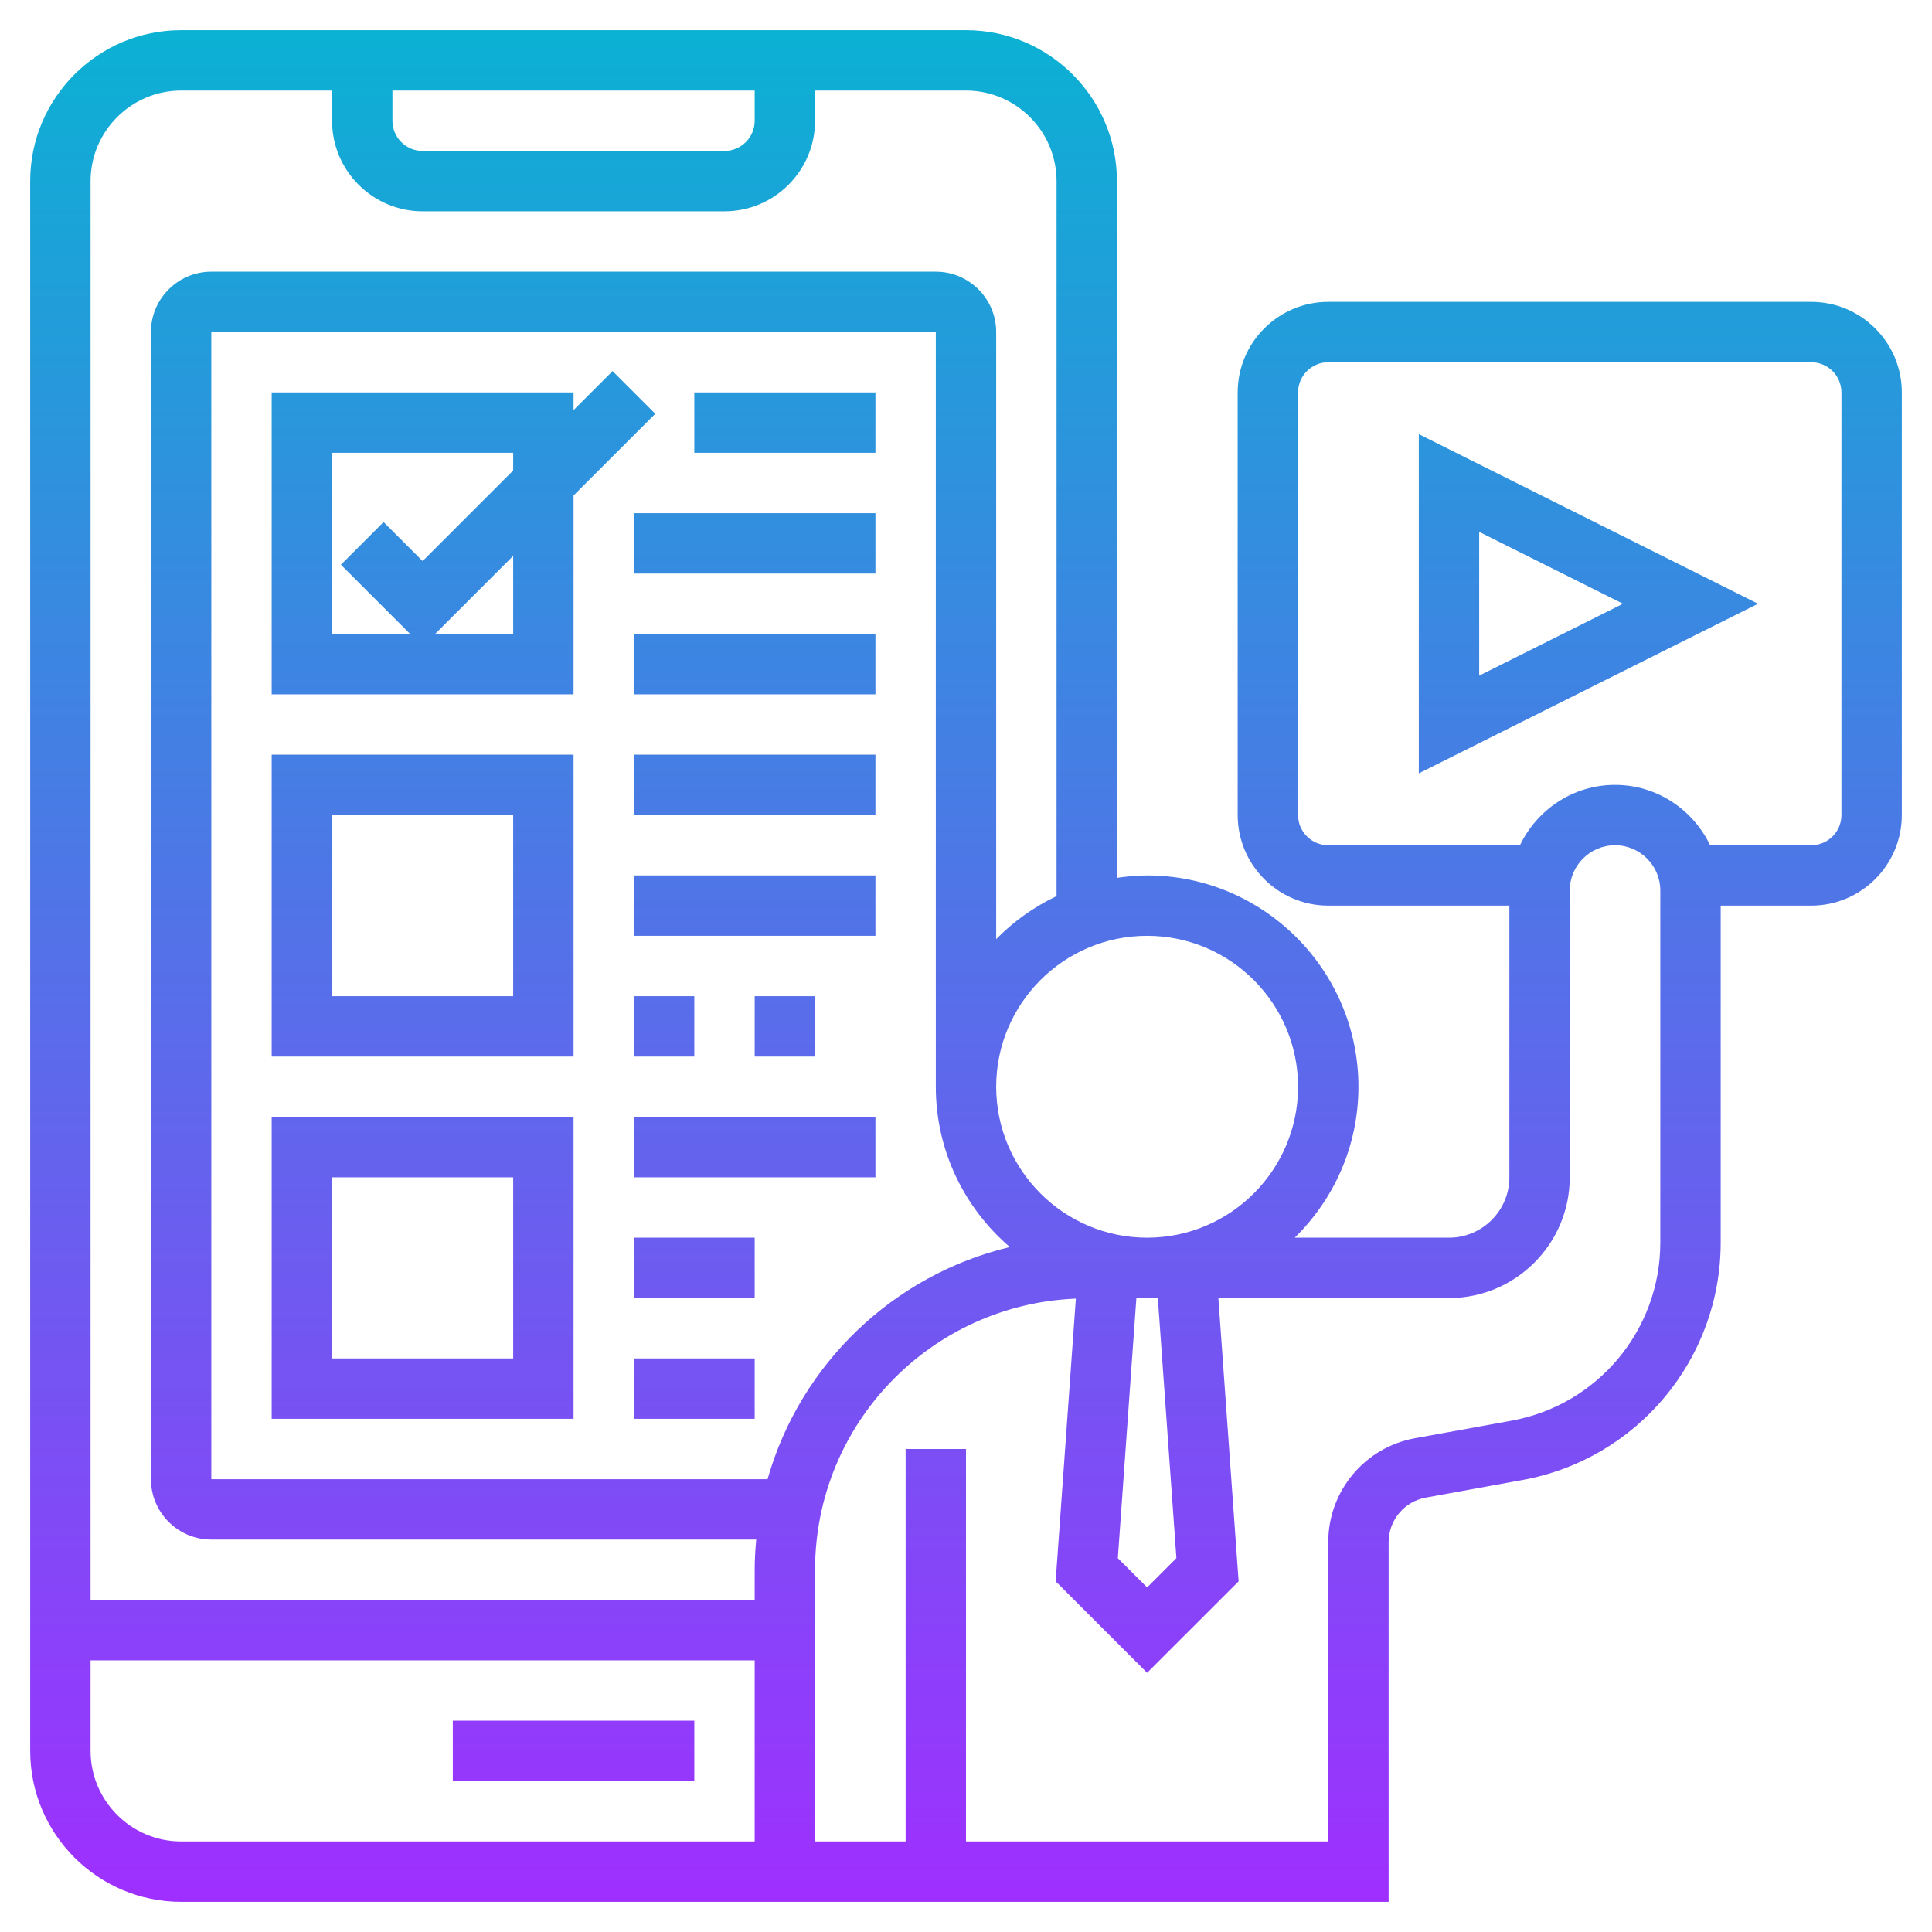 <svg id="Layer_35" enable-background="new 0 0 64 64" height="512" viewBox="0 0 64 64" width="512" xmlns="http://www.w3.org/2000/svg" xmlns:xlink="http://www.w3.org/1999/xlink"><linearGradient id="SVGID_1_" gradientUnits="userSpaceOnUse" x1="32" x2="32" y1="63" y2="1"><stop offset="0" stop-color="#9f2fff"/><stop offset="1" stop-color="#0bb1d3"/></linearGradient><path d="m23 57v2h-8v-2zm24-42.618 11.236 5.618-11.236 5.618zm2 8 4.764-2.382-4.764-2.382zm14-9.382v14c0 1.654-1.346 3-3 3h-3v11.158c0 3.868-2.763 7.179-6.569 7.87l-3.199.582c-.714.13-1.232.751-1.232 1.477v11.913h-19.057-1.943-19c-2.757 0-5-2.243-5-5v-52c0-2.757 2.243-5 5-5h26c2.757 0 5 2.243 5 5v23.08c.328-.047.66-.08 1-.08 3.859 0 7 3.141 7 7 0 1.958-.81 3.728-2.111 5h5.111c1.103 0 2-.897 2-2v-9h-6c-1.654 0-3-1.346-3-3v-14c0-1.654 1.346-3 3-3h16c1.654 0 3 1.346 3 3zm-24.645 30h-.711l-.614 8.616.97.97.97-.97zm-4.903-1.69c-1.498-1.285-2.452-3.187-2.452-5.31v-25h-24v38h18.426c1.082-3.804 4.158-6.768 8.026-7.69zm4.548-10.31c-2.757 0-5 2.243-5 5s2.243 5 5 5 5-2.243 5-5-2.243-5-5-5zm-25-27c0 .552.448 1 1 1h10c.552 0 1-.448 1-1v-1h-12zm-10 2v47h22v-1c0-.338.021-.67.051-1h-18.051c-1.103 0-2-.897-2-2v-38c0-1.103.897-2 2-2h24c1.103 0 2 .897 2 2v20.111c.574-.587 1.251-1.068 2-1.426v-23.685c0-1.654-1.346-3-3-3h-5v1c0 1.654-1.346 3-3 3h-10c-1.654 0-3-1.346-3-3v-1h-5c-1.654 0-3 1.346-3 3zm22 55v-6h-22v3c0 1.654 1.346 3 3 3zm30-31.5c0-.827-.673-1.5-1.5-1.5s-1.5.673-1.5 1.5v9.5c0 2.206-1.794 4-4 4h-7.64l.671 9.384-3.031 3.03-3.03-3.03.669-9.365c-4.795.191-8.639 4.14-8.639 8.981v9h3v-13h2v13h12v-9.913c0-1.693 1.209-3.142 2.874-3.444l3.199-.581c2.855-.52 4.927-3.002 4.927-5.904zm6-16.5c0-.552-.448-1-1-1h-16c-.552 0-1 .448-1 1v14c0 .552.448 1 1 1h6.351c.564-1.178 1.758-2 3.149-2s2.585.822 3.149 2h3.351c.552 0 1-.448 1-1zm-52 12h10v10h-10zm2 8h6v-6h-6zm-2 4h10v10h-10zm2 8h6v-6h-6zm8-28.586v6.586h-10v-10h10v.586l1.293-1.293 1.414 1.414zm-8 4.586h2.586l-2.293-2.293 1.414-1.414 1.293 1.293 3-3v-.586h-6zm6-2.586-2.586 2.586h2.586zm4 4.586h8v-2h-8zm0-4h8v-2h-8zm8-6h-6v2h6zm-8 14h8v-2h-8zm0 4h8v-2h-8zm0 2v2h2v-2zm4 0v2h2v-2zm-4 6h8v-2h-8zm0 4h4v-2h-4zm0 4h4v-2h-4z" fill="url(#SVGID_1_)"/></svg>